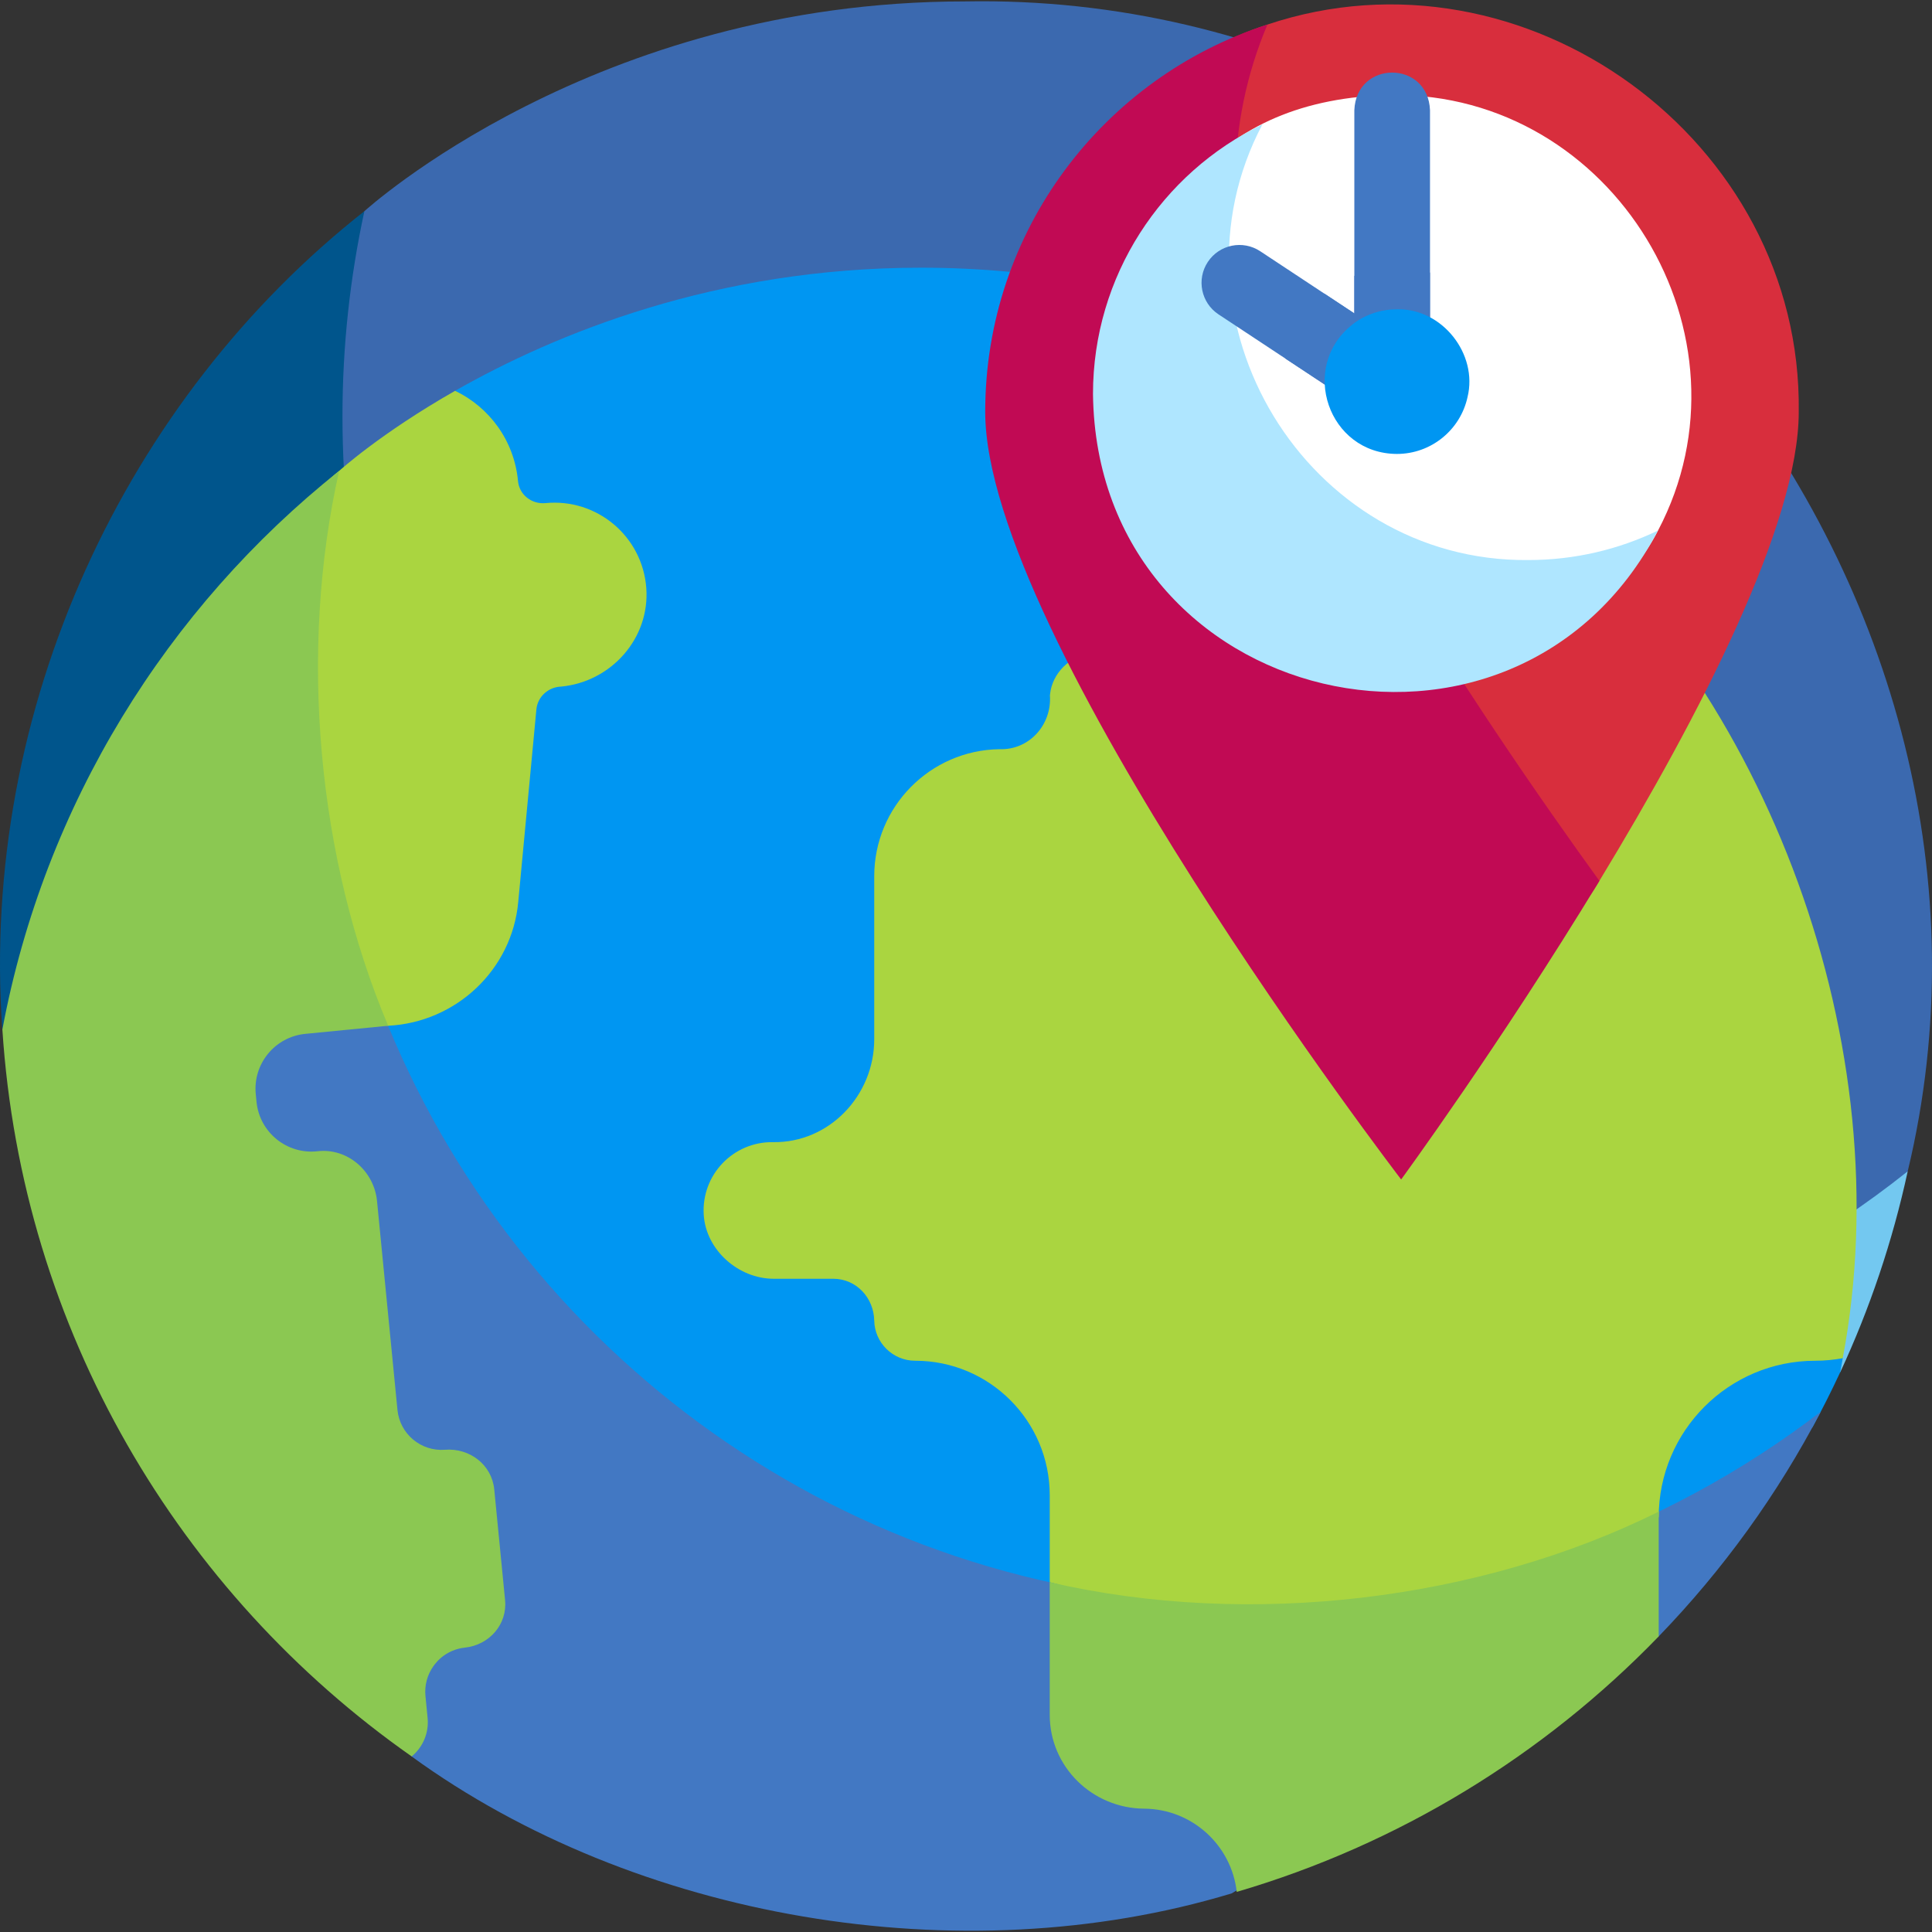 <svg id="Layer_1" enable-background="new 0 0 510.684 510.684" height="512" viewBox="0 0 510.684 510.684" width="512" xmlns="http://www.w3.org/2000/svg"><rect x="0" y="0" width="510.684" height="510.684" fill="#333333" stroke="none"/><g><g><g><g><path d="m255.065.376c-98.131 0-158.58 55.352-158.747 55.445 0 0-2.513 3.137-2.983 5.222-40.543 157.468 91.448 313.002 252.212 311.209 54.23.002 114.567-25.99 154.948-57.241.903-.699 3.769-5.396 3.769-5.396 36.571-152.003-87.991-312.247-249.199-309.239z" fill="#3b69af"/></g></g><g><g><path d="m90.523 110.055c0-18.615 2.007-36.753 5.795-54.234-62.843 49.437-101.701 131.061-95.712 216.307l181.724 33.861c-56.099-46.777-91.807-117.182-91.807-195.934z" fill="#00558c"/></g><g><path d="m504.264 309.614c-22.793 18.155-48.768 32.48-76.948 42.022l59.147 11.021c7.768-16.742 13.783-34.497 17.801-53.043z" fill="#73c8f0"/></g></g></g><g><g><g><g><path d="m243.439 70.759c-54.335 0-96.746 17.516-123.146 32.544l-1.821 1.424c-23.849 18.651-38.344 46.987-38.862 77.259-.424 204.26 238.315 323.23 399.533 195.183 2.584-4.747 5.022-9.587 7.309-14.515.205-1.107.42-2.319.641-3.636l-82.037-228.066c-43.322-37.504-99.82-60.193-161.617-60.193z" fill="#0096f2"/></g></g><g><g><path d="m331.08 424.077c-103.117 0-191.479-63.175-228.493-152.932-.642-.323-1.287-.634-1.934-.932-46.534-21.445-92.341 31.619-65.385 75.193l73.546 118.882c58.884 42.794 144.838 57.957 216.773 36.184l112.854-67.92c16.943-17.523 31.416-37.494 42.827-59.374-41.623 31.917-93.685 50.899-150.188 50.899z" fill="#4278c3"/></g></g></g><g><g><path d="m204.519 338.015h15.73c6.071 0 10.714 4.986 10.835 11.055.118 5.882 4.923 10.614 10.833 10.614 19.638 0 35.558 15.919 35.558 35.557v22.985l87.691 23.606 73.277-40.764c0-22.856 18.528-41.384 41.384-41.384 2.483 0 4.905-.246 7.266-.668 15.571-82.481-19.798-176.823-82.036-228.065h-70.398c-13.716 0-24.808 11.2-24.678 24.874.071 9.102-7.05 16.61-16.152 16.61h-3.516c-5.685 0-10.754 3.76-12.326 8.952-.231.778-.378 1.575-.465 2.383.551 7.8-5.469 14.568-13.393 14.26-18.3.299-33.046 15.217-33.046 33.588v43.115c0 14.842-11.91 27.403-26.75 27.168-10.501-.166-18.99 8.633-18.313 19.242.593 9.3 9.181 16.872 18.499 16.872z" fill="#aad540"/></g></g><g><g><path d="m277.474 418.227v35.059c0 13.735 11.239 24.702 24.973 24.797 12.669.088 23.075 9.679 24.459 21.999 42.844-12.574 81.159-36.117 111.536-67.528v-31.485c0-.508.02-1.012.038-1.516-47.388 23.54-108.069 30.893-161.006 18.674z" fill="#8bc852"/></g></g><g><g><path d="m170.833 155.404c-1.024-13.664-13.074-23.743-26.638-22.418-3.637.355-6.935-2.195-7.272-5.834-.993-10.707-7.598-19.527-16.628-23.847-19.789 11.265-30.587 21.133-30.656 21.172-27.293 21.743-30.73 69.193-29.104 103.725 1.08 22.92 19.157 41.389 42.05 42.938 17.942-.885 32.767-14.774 34.401-32.729 0 0 4.794-50.858 4.794-50.858.303-3.407 3.181-5.972 6.571-6.065 13.26-1.292 23.477-12.8 22.482-26.084z" fill="#aad540"/></g></g><g><g><path d="m130.645 393.701c-.639-6.529-6.49-10.997-13.03-10.488-6.338.493-11.933-4.177-12.554-10.533l-5.402-55.21c-.776-7.931-7.781-14.064-15.699-13.165-8.105.92-15.364-4.974-16.156-13.062l-.199-2.036c-.784-8.011 5.075-15.141 13.086-15.925l21.912-2.144c-18.696-44.215-23.72-98.824-12.964-146.661-45.488 36.238-77.889 88.198-89.013 147.649 5.156 79.485 46.718 149.038 108.192 192.153 2.904-2.397 4.603-6.148 4.208-10.177l-.568-5.804c-.28-2.866.512-5.581 2.029-7.778.128-.186.261-.372.405-.558.253-.325.525-.634.804-.936.299-.31.611-.608.943-.883 1.716-1.424 3.856-2.375 6.237-2.627 6.428-.68 11.258-6.127 10.628-12.561z" fill="#8bc852"/></g></g></g><g><g><path d="m475.461 108.874c0 29.691-26.275 80.414-52.549 123.715-15.873 28.107-55.448 31.539-76.139 6.685-27.166-32.448-69.298-89.259-69.298-129.497 0-47.896 14.265-89.38 57.539-103.286 67.947-22.768 141.418 30.475 140.447 102.383z" fill="#d82e3d"/></g></g><g><g><path d="m326.519 48.457c0-14.887 3.027-29.068 8.497-41.96-43.274 13.907-74.595 54.481-74.595 102.377 0 59.382 109.941 202.893 109.941 202.893s26.176-35.744 52.401-78.935c-29.467-40.717-96.244-138.094-96.244-184.375z" fill="#c10a54"/></g></g><g><g><path d="m367.941 25.112c-47.051.771-70.048 31.664-69.157 79.033-.001 43.648 25.568 65.748 69.217 65.748 30.663 0 57.15-4.168 70.258-29.642 27.134-51.519-11.736-115.728-70.318-115.139z" fill="#fff"/></g></g><g><g><path d="m403.968 148.037c-58.588.58-97.482-63.63-70.28-115.155-26.63 12.816-44.779 40.096-44.779 71.262.997 83.292 111.35 108.765 149.33 36.096-10.364 4.996-21.987 7.797-34.271 7.797z" fill="#afe6ff"/></g></g><g><g><path d="m367.991 111.44c-5.522 0-10-4.477-10-10v-72.308c.528-13.268 19.476-13.258 20 0v72.308c0 5.523-4.477 10-10 10z" fill="#4278c3"/></g></g><g><g><path d="m367.983 111.441c-1.894 0-3.807-.536-5.504-1.658l-40.388-26.685c-4.607-3.044-5.875-9.248-2.831-13.856 3.046-4.609 9.251-5.874 13.856-2.831l40.388 26.685c4.607 3.044 5.875 9.248 2.831 13.856-1.924 2.912-5.107 4.489-8.352 4.489z" fill="#4278c3"/></g></g><g><path d="m377.991 101.44v-29.383c-6.014-2.07-14.789-1.465-20 .865v28.519c.529 13.267 19.477 13.257 20-.001z" fill="#4278c3"/></g><g><path d="m376.335 106.953c3.044-4.608 1.776-10.812-2.831-13.856l-23.404-15.463c-5.201 4.288-8.935 10.286-10.346 17.135l22.725 15.014c4.545 3.021 10.792 1.814 13.856-2.83z" fill="#4278c3"/></g><g><g><path d="m369.234 81.753c-7.357 0-11.889 4.15-11.901 4.157-13.992 11.145-6.239 34.002 11.902 34.078 9.084 0 16.802-6.371 18.682-15.051 2.773-11.311-6.646-23.468-18.683-23.184z" fill="#0096f2"/></g></g></g></svg>